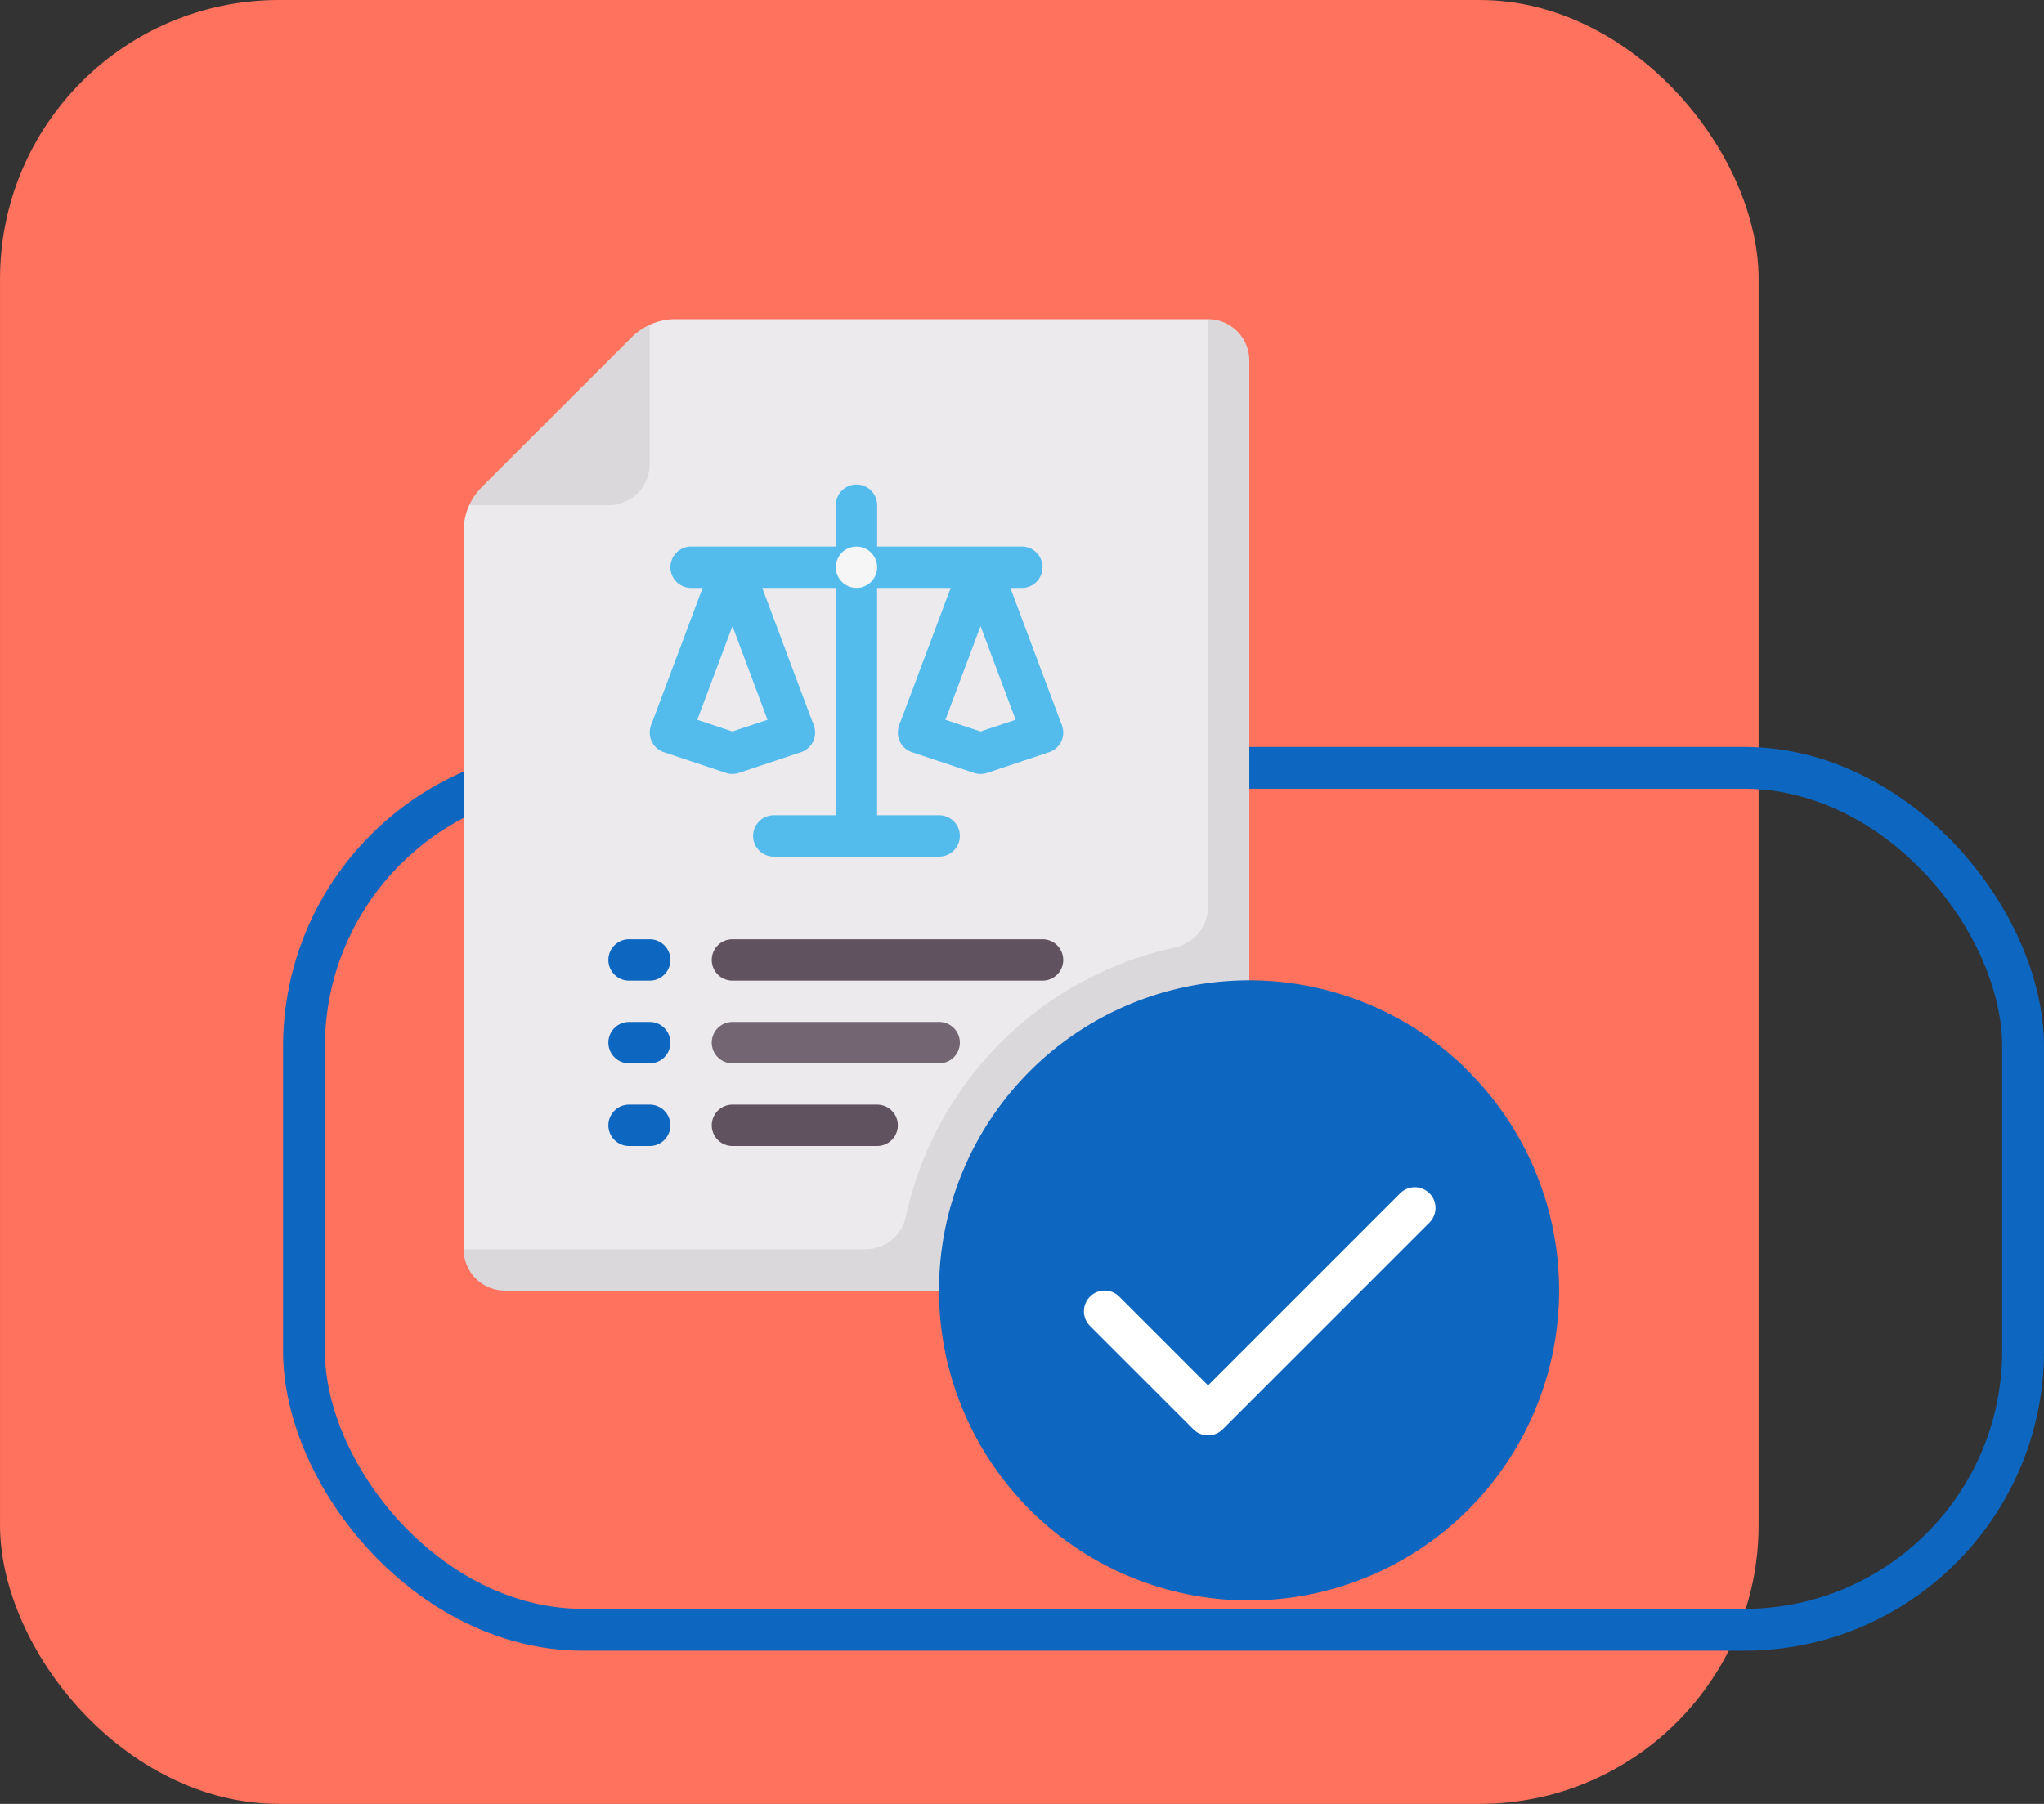 <svg xmlns="http://www.w3.org/2000/svg" width="146.559" height="129.373" viewBox="0 0 146.559 129.373">
  <rect x="0" y="0" width="146.559" height="129.373" fill="#333333" stroke="none"/>
  <g id="Grupo_1100653" data-name="Grupo 1100653" transform="translate(-737.47 -11417.443)">
    <g id="Grupo_1100282" data-name="Grupo 1100282" transform="translate(692.53 11402.465)">
      <rect id="Rectángulo_401023" data-name="Rectángulo 401023" width="126.094" height="129.373" rx="20" transform="translate(44.941 14.978)" fill="#ff725d"/>
      <rect id="Rectángulo_401024" data-name="Rectángulo 401024" width="123.264" height="61.816" rx="20" transform="translate(66.736 70.047)" fill="none" stroke="#0d66bf" stroke-miterlimit="10" stroke-width="3"/>
    </g>
    <g id="Grupo_1100426" data-name="Grupo 1100426" transform="translate(733.556 11440.336)">
      <path id="Trazado_875091" data-name="Trazado 875091" d="M90.527,0H52.344A4.446,4.446,0,0,0,50.5.4L37.559,13.342a4.448,4.448,0,0,0-.4,1.842V66.709L40.125,68.5H91.957V2.965Z" transform="translate(0 0)" fill="#eceaec"/>
      <path id="Trazado_875092" data-name="Trazado 875092" d="M40.126,69.673H93.493V2.965A2.965,2.965,0,0,0,90.528,0V42.16a2.972,2.972,0,0,1-2.371,2.9A25.208,25.208,0,0,0,68.875,64.338a2.972,2.972,0,0,1-2.9,2.371H37.161A2.965,2.965,0,0,0,40.126,69.673Z" transform="translate(-0.001)" fill="#dbd8db"/>
      <path id="Trazado_875093" data-name="Trazado 875093" d="M270.665,286.494c0,12.281-9.051,21.552-21.332,21.552a22.946,22.946,0,0,1-16.6-6.762,22.236,22.236,0,0,1,31.4-31.393s6.54,5.6,6.54,16.6Z" transform="translate(-155.841 -216.821)" fill="#0d66bf"/>
      <path id="Trazado_875094" data-name="Trazado 875094" d="M97.933,250.707H96.45a1.482,1.482,0,1,1,0-2.965h1.482a1.482,1.482,0,1,1,0,2.965Z" transform="translate(-47.431 -203.27)" fill="#0d66bf"/>
      <path id="Trazado_875095" data-name="Trazado 875095" d="M159.977,250.707H137.74a1.482,1.482,0,1,1,0-2.965h22.236a1.482,1.482,0,0,1,0,2.965Z" transform="translate(-81.309 -203.27)" fill="#615260"/>
      <path id="Trazado_875096" data-name="Trazado 875096" d="M97.933,283.739H96.45a1.482,1.482,0,0,1,0-2.965h1.482a1.482,1.482,0,0,1,0,2.965Z" transform="translate(-47.431 -230.372)" fill="#0d66bf"/>
      <path id="Trazado_875097" data-name="Trazado 875097" d="M152.565,283.739H137.74a1.482,1.482,0,0,1,0-2.965h14.824a1.482,1.482,0,1,1,0,2.965Z" transform="translate(-81.309 -230.372)" fill="#736572"/>
      <path id="Trazado_875098" data-name="Trazado 875098" d="M97.933,316.772H96.45a1.482,1.482,0,0,1,0-2.965h1.482a1.482,1.482,0,0,1,0,2.965Z" transform="translate(-47.431 -257.475)" fill="#0d66bf"/>
      <path id="Trazado_875099" data-name="Trazado 875099" d="M148.118,316.772H137.741a1.482,1.482,0,0,1,0-2.965h10.377a1.482,1.482,0,0,1,0,2.965Z" transform="translate(-81.31 -257.475)" fill="#615260"/>
      <path id="Trazado_875100" data-name="Trazado 875100" d="M293.8,364.627a1.478,1.478,0,0,1-1.048-.434l-7.412-7.412a1.482,1.482,0,1,1,2.1-2.1l6.364,6.364,13.776-13.776a1.482,1.482,0,0,1,2.1,2.1l-14.824,14.824A1.477,1.477,0,0,1,293.8,364.627Z" transform="translate(-203.271 -284.577)" fill="#fff"/>
      <path id="Trazado_875101" data-name="Trazado 875101" d="M289.866,295.639a22.236,22.236,0,0,1-31.4,31.393,22.236,22.236,0,1,0,31.4-31.393Z" transform="translate(-181.582 -242.568)" fill="#0d66bf"/>
      <path id="Trazado_875102" data-name="Trazado 875102" d="M49.363,15.169A2.965,2.965,0,0,0,52.328,12.2V2.227a4.481,4.481,0,0,0-1.3.9L40.288,13.866a4.48,4.48,0,0,0-.9,1.3h9.978Z" transform="translate(-1.826 -1.827)" fill="#dbd8db"/>
      <path id="Trazado_875103" data-name="Trazado 875103" d="M119.234,96.194h-2.777l-4.447,11.859,2.777,1.042,3.059-8.159L120.9,109.1l2.777-1.042Z" transform="translate(-61.414 -78.926)" fill="#53bced"/>
      <g id="Grupo_1100423" data-name="Grupo 1100423" transform="translate(50.502 28.165)">
        <path id="Trazado_875104" data-name="Trazado 875104" d="M117.416,161.345a1.489,1.489,0,0,1-.469-.077l-4.447-1.482a1.482,1.482,0,1,1,.938-2.812l3.978,1.326,3.978-1.326a1.482,1.482,0,0,1,.938,2.812l-4.447,1.482A1.489,1.489,0,0,1,117.416,161.345Z" transform="translate(-111.487 -156.897)" fill="#53bced"/>
      </g>
      <path id="Trazado_875105" data-name="Trazado 875105" d="M218.33,96.194h-2.777l-4.447,11.859,2.777,1.042,3.059-8.159L220,109.1l2.777-1.042Z" transform="translate(-142.721 -78.926)" fill="#53bced"/>
      <g id="Grupo_1100424" data-name="Grupo 1100424" transform="translate(68.291 28.165)">
        <path id="Trazado_875106" data-name="Trazado 875106" d="M216.512,161.345a1.489,1.489,0,0,1-.469-.077l-4.447-1.482a1.482,1.482,0,0,1,.938-2.812l3.978,1.326,3.978-1.326a1.482,1.482,0,0,1,.938,2.812l-4.447,1.482A1.49,1.49,0,0,1,216.512,161.345Z" transform="translate(-210.583 -156.897)" fill="#53bced"/>
      </g>
      <path id="Trazado_875107" data-name="Trazado 875107" d="M144.946,70.512H134.569V67.547a1.482,1.482,0,1,0-2.965,0v2.965H121.227a1.482,1.482,0,1,0,0,2.965H131.6V91.266h2.965V73.477h10.377a1.482,1.482,0,1,0,0-2.965Z" transform="translate(-67.76 -54.206)" fill="#53bced"/>
      <g id="Grupo_1100425" data-name="Grupo 1100425" transform="translate(57.914 35.578)">
        <path id="Trazado_875108" data-name="Trazado 875108" d="M166.117,201.159H154.257a1.482,1.482,0,1,1,0-2.965h11.859a1.482,1.482,0,1,1,0,2.965Z" transform="translate(-152.775 -198.194)" fill="#53bced"/>
      </g>
      <circle id="Elipse_11492" data-name="Elipse 11492" cx="1.482" cy="1.482" r="1.482" transform="translate(63.844 16.307)" fill="#f6f6f6"/>
    </g>
  </g>
</svg>
